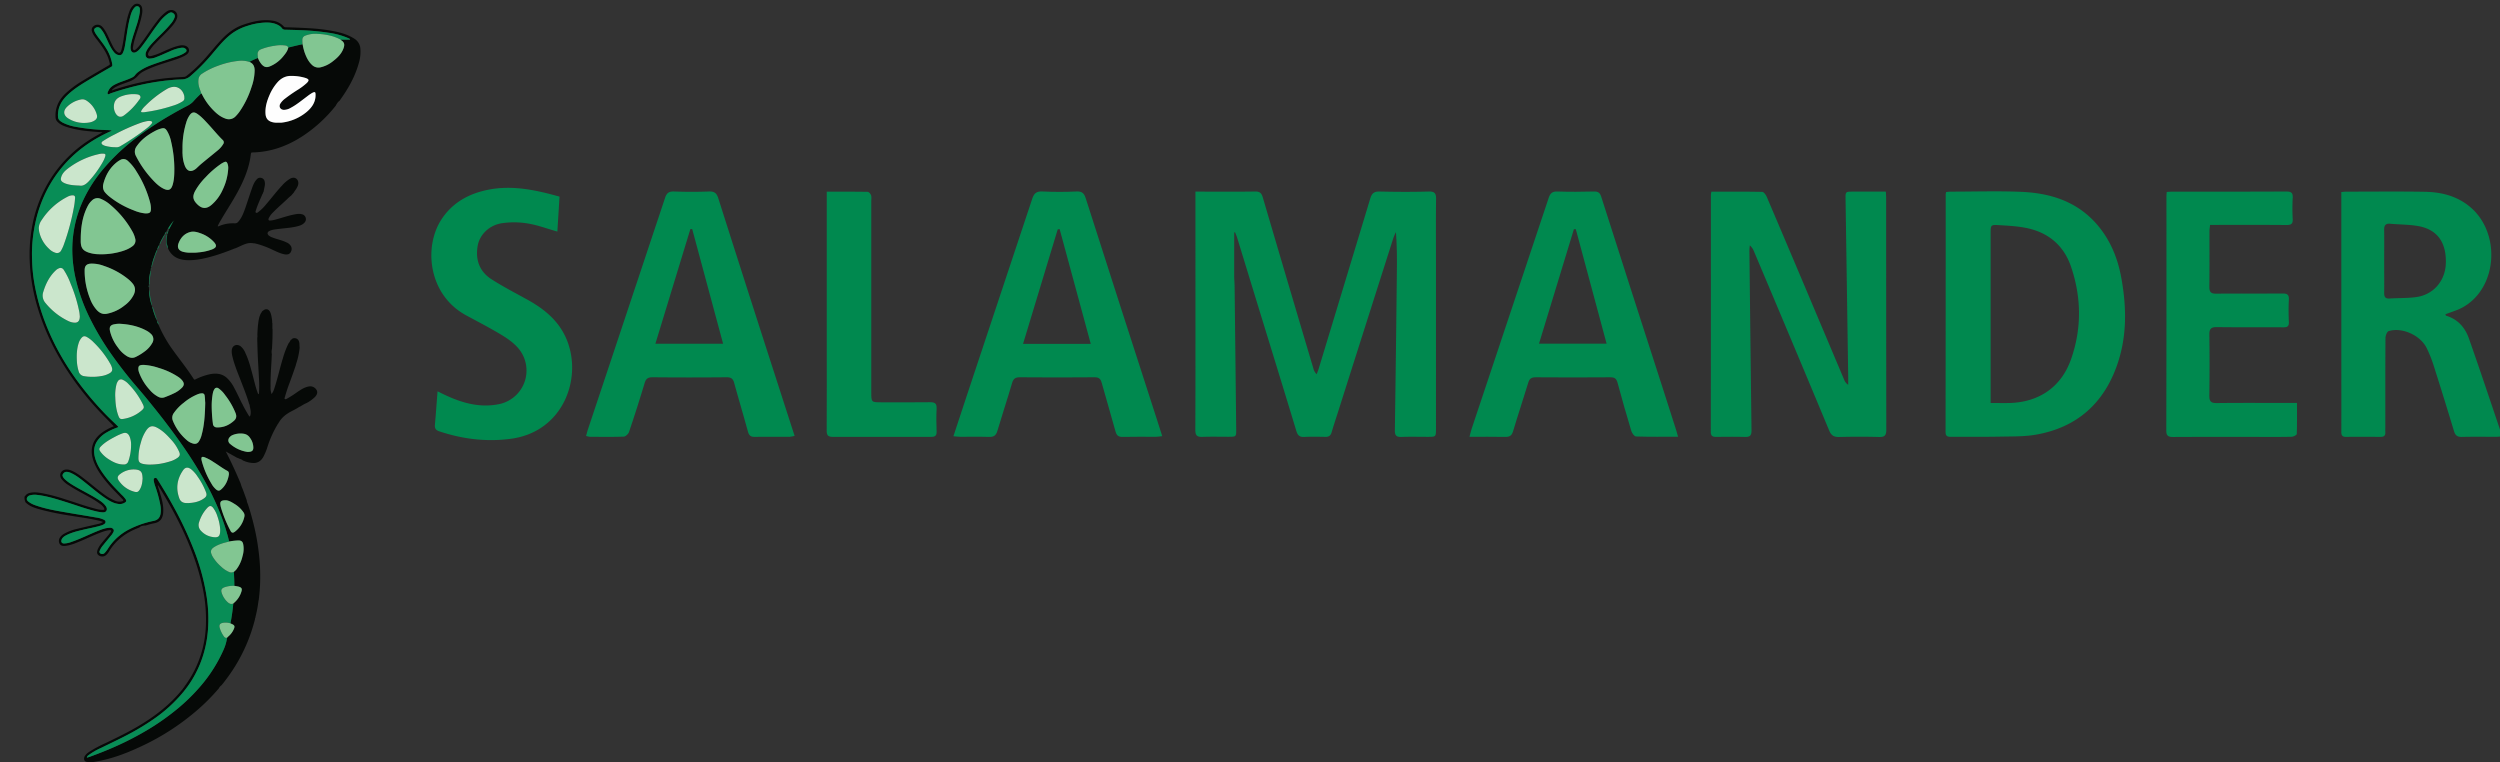 <svg xmlns="http://www.w3.org/2000/svg" viewBox="0 0 2129.73 649.28"><rect x="0" y="0" width="2129.73" height="649.28" fill="#333333" stroke="none"/><defs><style>.cls-1{fill:#00894f;}.cls-2{fill:#060907;}.cls-3{fill:#088d56;}.cls-4{fill:#82c692;}.cls-5{fill:#fefefe;}.cls-6{fill:#cbe6cc;}</style></defs><title>sМонтажная область 8</title><g id="Слой_6" data-name="Слой 6"><path class="cls-1" d="M1051.39,198c0,12.24,0,24.49,0,36.74,0,3.16.33,6.32.36,9.48q.7,60.74,1.36,121.45c.07,6.32,0,6.38-6.34,6.41-7.5,0-15-.2-22.49.08-4.48.17-6-1.17-6-5.9.19-39.49.11-79,.11-118.47V163.25h7.33c14.5,0,29,.16,43.49-.1,3.94-.08,5.47,1.34,6.52,4.91q21.42,72.85,43.07,145.65a10.54,10.54,0,0,0,2.86,5.1c.58-1.59,1.24-3.14,1.73-4.75q22-72.42,43.91-144.89c1.42-4.73,3.48-6.15,8.28-6,13.83.33,27.67.38,41.49,0,5.32-.15,6.38,1.75,6.31,6.57-.23,18-.09,36-.09,54V365.14c0,6.95,0,7-6.93,7-7.5,0-15-.21-22.49.08-4.4.17-5.67-1.35-5.6-5.74q1-68.46,1.73-136.93c.12-10.47,0-20.94-.81-31.81a47.84,47.84,0,0,0-2.14,4.82q-23.67,74.28-47.25,148.57c-1.81,5.7-3.72,11.36-5.38,17.1-.83,2.87-2.42,4-5.38,3.94-6-.13-12-.26-18,.05-3.89.2-5.56-1.34-6.65-4.94-9.24-30.51-18.64-61-28-91.44q-11.18-36.43-22.32-72.86c-.52-1.71-1.25-3.36-1.89-5Z"/><path class="cls-1" d="M1457.93,163.28c14.67,0,29-.12,43.28.19,1.35,0,3.15,2.54,3.89,4.27q22.49,52.76,44.75,105.6,10.58,25,21.14,50.08a9.18,9.18,0,0,0,3.5,4.41c0-1.9,0-3.79,0-5.69q-1.12-76.21-2.27-152.42c-.09-6.46-.11-6.47,6.5-6.47h27.83c.1,2.28.25,4.05.25,5.83q0,98.47.12,197c0,4.85-1.38,6.31-6.18,6.18-11.32-.31-22.67-.29-34,0-4.48.11-6.71-1.28-8.5-5.57q-31.74-76.17-63.9-152.19a13.75,13.75,0,0,0-3.67-5.49,40.71,40.71,0,0,0-.36,4.11q.83,76.72,1.79,153.44c.06,4.48-1.42,5.81-5.71,5.67-8.16-.25-16.33-.13-24.5-.05-3,0-4.49-.8-4.48-4.25q.12-101,.09-202A20.33,20.33,0,0,1,1457.93,163.28Z"/><path class="cls-1" d="M1657.93,163.56c1.56-.12,2.86-.3,4.16-.3,20,0,40-.68,60,.18,24.64,1.06,47.23,8.15,64.13,27.58,11.55,13.27,18,29.11,21,46.23,4.43,24.51,4.77,49-3.4,72.91-11.42,33.38-34.44,54-69.39,60.12-9.75,1.71-19.89,1.48-29.87,1.67-14.16.28-28.33.11-42.49.18-2.86,0-4.66-.44-4.66-4.06q.13-101.25.11-202.49A13.08,13.08,0,0,1,1657.93,163.56Zm37.89,179.73c5.93,0,11.36.17,16.78,0,24.74-.88,43.39-13.78,51.63-37.05,9.28-26.25,9-52.93,0-79.21-5.85-17.1-18.19-28.16-35.79-32.32-8.31-2-17.05-2.39-25.63-2.92-6.92-.42-7,0-7,6.7V343.29Z"/><path class="cls-1" d="M1994.5,163.62c1.83-.17,3-.35,4.09-.35,22.33,0,44.66-.27,67,.11,13.48.22,26.31,3.2,37.35,11.83,27.89,21.78,25.26,69.89-5,86.63-4.55,2.52-9.71,3.93-14.75,5.91.23.45.35,1.1.65,1.19,10,3,16.15,10.12,19.41,19.4,9.49,26.92,18.48,54,27.64,81.07a13.32,13.32,0,0,1,.25,2.34c-1.58.13-3,.35-4.48.36-9.83,0-19.66-.16-29.49.09-3.89.1-5.57-1.43-6.65-5q-8.36-27.65-17.11-55.17a107.59,107.59,0,0,0-6.24-15.72c-5.45-10.84-21.13-17.78-32.3-14.23-1.42.45-2.69,3.83-2.7,5.86-.19,25.32-.12,50.65-.13,76,0,1.33-.09,2.67,0,4,.23,3-1,4.25-4,4.23-9.82-.07-19.66-.13-29.48,0-4,.06-4.06-2.21-4-5.16.06-21,0-42,0-63V163.62Zm36.57,58.62c0,9.16.08,18.33,0,27.49,0,3.42,1.16,4.81,4.67,4.58,7.46-.49,15-.23,22.38-1.19,14.81-1.94,25-13.75,25.46-28.74.58-17.61-7.1-28.7-23-31.68-7.94-1.49-16.18-1.35-24.28-2.08-3.92-.35-5.33,1.21-5.25,5.12C2031.19,204.57,2031.06,213.4,2031.07,222.24Z"/><path class="cls-1" d="M990.1,371.55c-2.16.23-3.73.54-5.3.55-9.49,0-19-.12-28.48.09-3.72.08-5.15-1.37-6.1-4.89-3.73-13.77-7.9-27.42-11.69-41.18-.94-3.41-2.38-4.77-6.13-4.73q-31.73.28-63.46,0c-3.76,0-5.6,1-6.71,4.76-4,13.7-8.54,27.25-12.58,40.94-1.15,3.9-3.08,5.24-7.09,5.1-8.15-.27-16.32-.05-24.48-.1-1.75,0-3.49-.26-5.88-.46,4-12.17,7.75-23.64,11.56-35.08Q851.6,253,879.35,169.32c1.59-4.81,3.69-6.44,8.74-6.2,9.64.45,19.33.46,29,0,4.85-.23,6.51,1.64,7.89,5.95q29.81,93.21,59.95,186.3C986.57,360.53,988.22,365.71,990.1,371.55Zm-60.89-78.64-26.53-97.77-1.61.23-29.54,97.54Z"/><path class="cls-1" d="M1429.52,372.05c-12.53,0-24.17.16-35.8-.22-1.41,0-3.42-2.79-4-4.64-4.11-13.67-8.06-27.39-11.75-41.17-1-3.6-2.63-4.64-6.24-4.62q-31.74.24-63.48,0c-3.61,0-5.29,1.08-6.34,4.57-4.18,13.82-8.8,27.52-12.92,41.36-1.12,3.77-2.93,4.94-6.69,4.86-10-.21-19.9-.07-30.47-.07.75-2.79,1.2-4.85,1.86-6.84q32.82-98.28,65.57-196.56c1.37-4.14,3.13-5.74,7.61-5.58,10.32.36,20.66.27,31,0,3.65-.09,5.14,1.11,6.25,4.6q26.22,82.1,52.72,164.09,5.58,17.31,11.09,34.63C1428.44,368,1428.84,369.63,1429.52,372.05Zm-87.1-176.77-1.62-.06-29.74,97.56h57.59Z"/><path class="cls-1" d="M499.3,371.36c.58-2.1.94-3.69,1.45-5.23q32.93-98.78,65.81-197.56c1.39-4.23,3.38-5.6,7.8-5.43,9.81.36,19.67.38,29.48,0,4.63-.18,6.64,1.27,8.06,5.73Q638.24,251.69,665,334.41c3.9,12.15,7.84,24.29,11.92,36.92a25.43,25.43,0,0,1-4.06.75c-10,.06-20-.07-30,.09-3.52.06-4.87-1.44-5.76-4.7-3.75-13.77-7.88-27.45-11.64-41.22-1-3.64-2.68-4.91-6.56-4.87q-31.5.31-63,0c-3.8,0-5.58,1.11-6.7,4.82q-6.31,21-13.32,41.75c-.57,1.7-2.92,3.9-4.51,4-9.66.36-19.33.18-29,.14A18.41,18.41,0,0,1,499.3,371.36Zm90.38-176.23-1.55,0c-9.88,32.38-19.76,64.76-29.8,97.68H616Z"/><path class="cls-1" d="M1845.83,163.51c1.91-.1,3.53-.25,5.15-.25,32.16,0,64.32.07,96.47-.11,4.33,0,6,1,5.69,5.53a163.58,163.58,0,0,0,0,18c.19,4-1.33,5-5.19,5-19.82-.18-39.65-.09-59.48-.09h-5.75c-.2,2.14-.49,3.76-.5,5.38,0,15.83.1,31.66-.09,47.49,0,4.36,1.45,5.77,5.81,5.72,18.82-.19,37.65,0,56.48-.15,4,0,5.68.93,5.44,5.26-.35,6.31-.27,12.66,0,19,.14,3.58-1.18,4.56-4.61,4.54-18.82-.13-37.65.09-56.48-.17-5-.07-6.73,1.27-6.65,6.42.27,17.32.23,34.66,0,52-.06,4.7,1.29,6.35,6.21,6.29,20.65-.25,41.32-.1,62-.1h6.46c0,9.2.13,17.82-.2,26.41,0,.89-2.85,2.36-4.41,2.39-9.49.23-19,.12-28.49.12-24.16,0-48.32-.07-72.48.07-4.15,0-5.77-1-5.76-5.55q.22-99.22.12-198.44C1845.53,166.74,1845.71,165.29,1845.83,163.51Z"/><path class="cls-1" d="M476.66,167.51c-.65,10.56-1.26,20.29-1.85,29.77-8.69-2.46-16.81-5.53-25.21-6.91a71.77,71.77,0,0,0-21.75-.26c-11.15,1.62-19.31,9.86-20.94,19.43-2.05,12,1.71,22,12,28.49,9.66,6.17,19.88,11.46,29.93,17,14.77,8.12,27.36,18.24,34,34.45,13.49,33-3.14,78.2-47.31,84.27-21,2.88-41.38.34-61.38-6.33-2.87-1-3.91-2.47-3.65-5.44.82-9.27,1.47-18.54,2.24-28.6,2.08,1,3.78,1.85,5.49,2.67,14.81,7.08,30.23,11.62,46.73,8.27a29.23,29.23,0,0,0,15.62-48.71c-4-4.33-9.1-7.8-14.19-10.83-9.57-5.7-19.47-10.84-29.28-16.14-32.35-17.51-36.46-58.54-20.8-82.09,9.42-14.17,23.28-21.64,39.46-24.88C436.5,157.5,456.58,161.9,476.66,167.51Z"/><path class="cls-1" d="M704.37,163.27c12.17,0,23.47-.08,34.77.13,1,0,2.5,1.7,2.92,2.91.52,1.49.18,3.28.18,4.95V334.18c0,8.54,0,8.54,8.78,8.54,13.82,0,27.65.12,41.47-.07,4.09,0,5.61,1.19,5.4,5.41-.32,6.48-.26,13,0,19.49.14,3.57-1.27,4.62-4.64,4.61q-42-.12-84,0c-4.08,0-5-1.6-5-5.35.13-24,.06-48,.06-72V163.27Z"/><path class="cls-2" d="M307,41.48a10.7,10.7,0,0,0-4.85-8.33c-5.21-3.42-11-5.19-17-6.43A156.29,156.29,0,0,0,262.33,24c-6.34-.37-12.68-.65-19-.76a1.92,1.92,0,0,1-1.57-.66,15.92,15.92,0,0,0-10.14-5.05c-8.44-1.13-16.45.81-24.35,3.5-7.71,2.61-13.81,7.51-19.25,13.37-6.06,6.54-11.46,13.66-17.7,20a113.42,113.42,0,0,1-11.56,10.35,3.74,3.74,0,0,1-2.16.77c-4.68.31-9.36.56-14,1a197.12,197.12,0,0,0-20.93,3.28,224.78,224.78,0,0,0-26.13,7.15c-.07,0-.17,0-.41-.06a12.65,12.65,0,0,1,3.87-3c3.35-1.77,7-2.82,10.49-4.17a19.14,19.14,0,0,0,8.18-5.3c2.61-3.06,6.38-4.57,10-6.14,6.64-2.88,13.62-4.8,20.47-7.09a56.67,56.67,0,0,0,9-3.58,14.75,14.75,0,0,0,2.18-1.41c2.68-2.16,2.14-5.71-1.06-7.07-2.49-1-5-.47-7.39.19-4.66,1.27-9,3.41-13.4,5.3a45.13,45.13,0,0,1-8.29,3c-.93.2-2,.55-2.7-.31s-.29-2,.2-2.94a34.53,34.53,0,0,1,6-7.67c4.64-5,9.74-9.45,14.09-14.68a21.85,21.85,0,0,0,3.84-6c1.41-3.59-.44-7-4.13-7.49a7,7,0,0,0-4.85,1.52,38.36,38.36,0,0,0-8.07,8.27c-4.85,6.2-9,12.9-13.77,19.15A24.55,24.55,0,0,1,116,41.8c-.62.5-1.29,1.33-2.15.76s-.64-1.46-.55-2.29A43.77,43.77,0,0,1,115,32.69c1.75-5.92,4-11.7,5.37-17.73.61-2.61,1.23-5.24.71-8a4.32,4.32,0,0,0-7.14-2.73,12.36,12.36,0,0,0-3.85,5.92c-1.91,5.14-2.77,10.53-3.68,15.91s-1.44,10.82-2.87,16.1c-.05.21-.15.41-.2.62-.73,2.85-2.14,2.62-4,1-2.1-1.9-3.24-4.48-4.48-7-1.94-3.87-3.47-8-5.9-11.57-1.22-1.81-2.51-3.59-4.84-4.07a5.29,5.29,0,0,0-5,1.76c-1.33,1.37-1.18,3-.54,4.63,1.1,2.73,3,4.94,4.79,7.26,3.43,4.55,6.82,9.11,8.8,14.53a43.88,43.88,0,0,1,1.27,4.48,1.42,1.42,0,0,1-.84,1.92C85.42,59.89,78.29,64,71.23,68.3a86.13,86.13,0,0,0-15.5,11.41c-5.88,5.68-9,12.45-8.38,20.74a5.43,5.43,0,0,0,1.82,3.48c2.37,2.4,5.43,3.53,8.54,4.52a86.46,86.46,0,0,0,16.18,3.12c4.38.52,8.78.81,13.48,1.13-2.27,1.27-4.31,2.37-6.31,3.53a108.61,108.61,0,0,0-40.66,40.6,114.14,114.14,0,0,0-13.18,37,131.72,131.72,0,0,0-2,26.07A160,160,0,0,0,32.32,263c7.26,23.82,18.91,45.38,33.76,65.27a256.09,256.09,0,0,0,23.39,27.15c2.5,2.53,5,5.11,7.46,7.71a49.65,49.65,0,0,0-7.62,3.8c-4.83,3-8.81,6.79-10.45,12.48-1.47,5.07-.57,10,1.34,14.72,2.86,7.12,7.51,13.06,12.46,18.79,3.78,4.38,8,8.35,11.91,12.61.82.89.48,1.18-.41,1.48a9,9,0,0,1-6.33-.54,43.49,43.49,0,0,1-9.41-5.5c-5.72-4.12-11-8.79-16.59-13.07-3.58-2.75-7.16-5.52-11.42-7.19a9.13,9.13,0,0,0-4.59-.67c-4,.56-5.84,4.56-3.51,7.89a22.58,22.58,0,0,0,6.34,5.54c5.71,3.82,11.88,6.84,17.84,10.23a71.28,71.28,0,0,1,9.3,6,9.44,9.44,0,0,1,2.86,3.17c.5,1.06.29,1.43-.86,1.49a22,22,0,0,1-6.54-1c-8.63-2.21-17-5.3-25.5-7.95a153,153,0,0,0-20.06-5.29c-3.46-.59-7-1.1-10.47-.16a5.93,5.93,0,0,0-3.77,2.58l-.08-.1h0c-.69.68-.52,2.22-.37,3.08s.45,1.55.67,2.34c3.75,3.79,8.6,5.05,13.35,6.38a241.72,241.72,0,0,0,25.17,5.09c8.32,1.4,16.72,2.4,24.94,4.45.83.2,1.63.53,2.63.86a10,10,0,0,1-4.25,1.71c-6,1.43-12,2.75-17.93,4.21a39.58,39.58,0,0,0-11,4.17,9.39,9.39,0,0,0-3.64,3.46,4.9,4.9,0,0,0-.07,5.2c1.06,1.69,2.87,1.84,4.65,1.66,4.68-.47,8.94-2.36,13.22-4.14,6.47-2.69,12.75-5.84,19.41-8.11a25.84,25.84,0,0,1,4.92-1.14c.57-.08,1.27-.07,1.58.36s-.2,1-.48,1.38c-2.22,3.24-5,6-7.4,9.1a20.51,20.51,0,0,0-3.68,5.94c-.73,2.18-.43,3.61.92,4.6a5.13,5.13,0,0,0,5.85.23,11,11,0,0,0,3-3.43c6.08-10.15,15-16.46,25.8-20.41,1.36-1.48,3.51-1.74,5.43-1.76.47-.12,1.09-.27,1.91-.53a46.47,46.47,0,0,1,5.55-1.4c5.23-1,7.22-4.58,7.52-9.4s-.74-9.24-2-13.72c-.78-2.76-1.67-5.49-2.52-8.23a1.51,1.51,0,0,1-.05-1.15c1.76,2.49,3.11,5,4.55,7.37,5.84,9.79,11.27,19.8,16.16,30.09,3.2,6.76,6.14,13.63,8.76,20.64a197.75,197.75,0,0,1,8.6,29.19,128,128,0,0,1,2.76,33.69,91.6,91.6,0,0,1-13.11,43.07c-1.32,2.16-2.71,4.25-4.17,6.31a2.9,2.9,0,0,1-.52.57,1.11,1.11,0,0,1-.12.27,7.26,7.26,0,0,1-1,1.48l-.21.18a9.59,9.59,0,0,1-1.44,1.9c-9.74,12-21.78,21.39-34.93,29.39-9.72,5.91-19.94,10.85-30.18,15.77a101.72,101.72,0,0,0-13.86,7.48,12.18,12.18,0,0,0-3.46,3.29,4.42,4.42,0,0,0-.66,2.85A2.5,2.5,0,0,0,73.81,649a19.82,19.82,0,0,0,7.52-.16c14.66-2.43,28.31-7.87,41.6-14.28A204.09,204.09,0,0,0,165.61,607,170.23,170.23,0,0,0,186.1,586.8l.24-.26a7.76,7.76,0,0,1,2.44-2.83l0,0c2.12-2.64,4.19-5.32,6.15-8.09a141.43,141.43,0,0,0,21.92-46.68,2.68,2.68,0,0,1,.17-.48,1.4,1.4,0,0,1,.1-.39,6.41,6.41,0,0,1,.13-1,2.45,2.45,0,0,1,.38-.89,2.15,2.15,0,0,1,.09-.92,113.18,113.18,0,0,0,2.49-13.42,1.05,1.05,0,0,1,.21-.58c.05-.6.12-1.19.19-1.78,0-.1,0-.2.07-.3s0-.54.07-.93a149.46,149.46,0,0,0,.93-16.65,166.63,166.63,0,0,0-.84-17.44c-.7-6.53-1.62-13-2.94-19.44q-.9-4.41-2-8.77a4,4,0,0,1-.1-.56l-.09-.27a1.48,1.48,0,0,1-.12-.29,1.91,1.91,0,0,1-.06-.48,2.43,2.43,0,0,1-.26-1.1.56.56,0,0,1,0-.12,2.45,2.45,0,0,1-.29-.72c-1.11-4.3-2.34-8.57-3.77-12.78a.31.31,0,0,0,0-.1,13.4,13.4,0,0,1-.56-1.3c-.16-.47-.29-1-.42-1.44a1.43,1.43,0,0,1,0-.46,1.3,1.3,0,0,1-.08-.34,3.53,3.53,0,0,1-.19-.47c-1-2.88-2.07-5.71-3.11-8.57a1.46,1.46,0,0,0-.07-.19,34.79,34.79,0,0,1-1.79-4.87s0,0,0-.06c-3.85-9.17-8-18.18-12.64-27.22l8.66,4.82a5.69,5.69,0,0,0,1.15.59,5.32,5.32,0,0,1,1.71.77,5.77,5.77,0,0,1,3.14,1.57,2.8,2.8,0,0,1,.73.22,21.82,21.82,0,0,0,8.21,1.87c3.92,0,6.53-2,8.38-5.22a49.21,49.21,0,0,0,3.52-8.54,90.88,90.88,0,0,1,7.87-17.86,3.1,3.1,0,0,1,.31-.44,4.7,4.7,0,0,1,.56-1c.28-.35.49-.73.75-1.07,0-.28.25-.45.38-.66,2.49-4.17,6.18-7,10.4-9.2,2-1.07,4.12-2.06,6-3.32a13.94,13.94,0,0,1,1.93-1c.42-.29.86-.55,1.32-.81a30,30,0,0,1,4-2.06c.4-.27.82-.47,1.2-.71a30.27,30.27,0,0,0,5.69-4.32c1.94-2,2.47-4,1.51-5.86a6.19,6.19,0,0,0-6.45-3.19c-4,.63-7.14,2.85-10.36,5a78.18,78.18,0,0,1-8.11,5.21c-.67.34-1.5,1-2.15.53s0-1.4.12-2.08a124.64,124.64,0,0,1,4-12c1.49-4.12,3-8.25,4.39-12.4a3.33,3.33,0,0,1,.26-.59l0-.16a18.64,18.64,0,0,0,.66-2,.29.29,0,0,1,0-.09,2.48,2.48,0,0,1,.14-.64,60.43,60.43,0,0,0,3-13.76,32.27,32.27,0,0,1-.17-3.54,5.15,5.15,0,0,1-.11-.59c-.34-2.72-2.18-4.09-4.35-4a3.43,3.43,0,0,0-2,.74,1.24,1.24,0,0,1-.79.66h0l-.06,0h0l-.1.13c-.07.08-.28.44-.39.62a12.33,12.33,0,0,1-.8,1.42,1.52,1.52,0,0,1-.3.32,8.68,8.68,0,0,0-.58.92A74.19,74.19,0,0,0,241,305.15a18.76,18.76,0,0,1-.69,2.16,12.11,12.11,0,0,1-.3,1.19c-2.14,7.38-3.82,14.88-6.25,22.18a14.7,14.7,0,0,1-2.4,5,16.86,16.86,0,0,1-.86-6.54c-.12-7.69.43-15.37.87-23,.08-1.37.08-2.76.22-4.2a11.07,11.07,0,0,1,.08-4.69c0-.08,0-.16.07-.23,0-.23,0-.46,0-.7.35-5.22.5-10.45.44-15.91a1.26,1.26,0,0,1-.13-.57v-4.39a1.08,1.08,0,0,1-.16-.83,23.89,23.89,0,0,0-.17-2.54c-.43-2.16-.59-4.39-1.66-6.39s-2.65-2.74-4.69-1.93a14.08,14.08,0,0,1-1.34.86,3.91,3.91,0,0,0-.95.91l-.26.59a.93.93,0,0,1-.33.4c-1.69,2.87-2.17,6.12-2.58,9.36s-.56,6.48-.68,9.77a.92.92,0,0,1,.12.57q-.16,1.26-.21,2.52a1.86,1.86,0,0,1,0,.34c.14,4.87.25,9.73.47,14.6.27,5.9.69,11.8.94,17.71a103.39,103.39,0,0,1,.11,13.29,1.56,1.56,0,0,1-.35,1.15,2.65,2.65,0,0,1-.94-1.6c-1.65-4.5-2.67-9.17-3.9-13.78-1.76-6.58-3.36-13.22-6.29-19.43A14.73,14.73,0,0,0,205,295c-3.19-2.34-7-.87-7.51,3-.37,2.64.37,5.18,1,7.69,1.86,6.9,4.66,13.46,7.22,20.11,2.14,5.55,4.35,11.08,6.08,16.78.11.35.2.7.34,1.22l.06.12c-.08-.19.08.18.08.18l.12.25a4.63,4.63,0,0,1,.3.81,1.46,1.46,0,0,1,0,.51c.51,2.47,1.25,4.91.75,7.48a4.73,4.73,0,0,1-.33,1.11c-.29.6-.56.79-1,.05-1.87-3-3.57-6-5.3-9.34h0a1.5,1.5,0,0,1-.19-.61v0l-.13-.19,0,.05a1.66,1.66,0,0,1-.25-.45c-.25-.2-.33-.57-.48-.85-2.13-4.28-4.11-8.64-6.42-12.83a28.66,28.66,0,0,0-6.53-8.54c-4.06-3.36-8.75-3.71-13.69-2.82a51.34,51.34,0,0,0-12.5,4.4c-.64.29-1.07.53-1.59-.29-5.35-8.36-11.57-16.08-17.37-24.11a112.35,112.35,0,0,1-12.44-21.64c-.06-.16-.1-.33-.15-.5a8.84,8.84,0,0,1-1.3-3.12,2.23,2.23,0,0,1-.45-1.1,76.35,76.35,0,0,1-3.69-10.93v0l-.09-.08,0-.11-.19-.58a.21.21,0,0,1,0-.2l0-.05a43.54,43.54,0,0,1-2.4-13.81l-.11-1.88a3.17,3.17,0,0,1,0-1.53l0-.78a46.78,46.78,0,0,1,1.44-12c.05-.26.1-.52.14-.77a1.75,1.75,0,0,1,.27-1.18l.17-.67a55.64,55.64,0,0,1,2.81-9.82,33.67,33.67,0,0,1,2.13-5.26l0-.05a17.6,17.6,0,0,1,1.75-3.94l.07-.28.18-.25,0,0a47.15,47.15,0,0,1,4.37-8.36l0,0a4.68,4.68,0,0,1,1.63-2.53,5.63,5.63,0,0,1,1-2.12,50,50,0,0,1,5.14-7.24c-1.4,2.42-2.65,4.92-4,7.35,0,.15-.08.3-.13.45a1.52,1.52,0,0,1-.47,1l-.07.28a13.32,13.32,0,0,1-.92,2.89l0,0c-.29,2.43-.78,4.84-.36,7.33.25,1.5.75,2.9,1.12,4.36,3.05,6.83,8.63,9.62,15.8,10,8.61.41,16.8-1.71,24.93-4.14,4.38-1.31,8.64-2.92,12.91-4.53l.09,0a1.27,1.27,0,0,1,.54-.29c1-.25,1.8-.82,2.77-1,3.48-1.28,6.69-3.26,10.29-4.23a12.7,12.7,0,0,1,5.18-.21,2.65,2.65,0,0,1,.39.08,5.93,5.93,0,0,1,2.4.42,3.87,3.87,0,0,1,.59.09,78.85,78.85,0,0,1,13.38,5.07c3.13,1.41,6.18,3,9.58,3.7a7.27,7.27,0,0,0,3.62,0c2.42-.77,3.63-4.36,2.32-6.8a7.88,7.88,0,0,0-3.79-3.26c-3.84-1.91-8.09-2.64-12-4.19a10.24,10.24,0,0,1-3.09-1.65c-1.58-1.34-1.38-3,.51-3.92,2.4-1.14,5-1.35,7.6-1.68,5.17-.67,10.39-.92,15.48-2.12,2.42-.58,4.84-1.23,6.62-3.12a4.28,4.28,0,0,0-2.11-7.34c-2.52-.61-5-.09-7.48.43-5.32,1.12-10.44,3-15.69,4.33a25.94,25.94,0,0,1-3.59.63c-1.5.15-2-.55-1.41-2a17.8,17.8,0,0,1,3.9-5.17c4.05-4.19,8.56-7.89,12.73-12a20.77,20.77,0,0,1,2.39-2c.84-1,1.75-2,2.6-3.05a.17.17,0,0,1-.07-.09s.11-.15.17-.22c1.3-1.93,2.81-3.74,3.34-6.11.59-2.66-.76-5.2-3.14-5.75a5.4,5.4,0,0,0-3.85.83,27.35,27.35,0,0,0-6.64,5.63c-4.87,5.16-9.11,10.85-13.75,16.21a37.39,37.39,0,0,1-6.17,6.15c-.71.51-1.59,1.41-2.38.88s-.18-1.64.06-2.42c1.4-4.46,3.42-8.69,5.23-13a4.51,4.51,0,0,1,.48-.82c0-.12.07-.24.11-.35.25-.72.66-1.44.9-2.18l-.2.18c.34-1.63.65-2.91.87-4.2a9.57,9.57,0,0,0-.07-3.88,3.86,3.86,0,0,0-3-3,3.57,3.57,0,0,0-3.64,1.19c-2.3,2.36-3.35,5.38-4.4,8.36-1.93,5.48-3.64,11.05-5.59,16.54-1.42,4-2.92,8-5.83,11.27a3.54,3.54,0,0,1-3,1.39,29.61,29.61,0,0,0-13.24,2.27,1.44,1.44,0,0,1-1.37.16,53.72,53.72,0,0,1,2.87-5.34c4.53-7.82,9.56-15.34,13.89-23.29,4.64-8.5,8.57-17.28,10.58-26.82.44-2.07.75-4.18,1-6.28.12-.8.41-1.08,1.24-1.1,16-.29,30.37-5.64,43.57-14.41A119.92,119.92,0,0,0,286.05,90a12.86,12.86,0,0,1,1.44-2.39,6.48,6.48,0,0,1,1.78-1.76c1.22-1.76,2.41-3.43,3.54-5.13,5.5-8.27,10.06-17,12.74-26.59A33.33,33.33,0,0,0,307,41.48Zm-99.5,395a4.55,4.55,0,0,1,.74,3.6,21.7,21.7,0,0,1-8.25,13c-1.6,1.16-2.71.85-3.6-.9a104.25,104.25,0,0,1-8.27-20.32c-.11-.42-.18-.85-.25-1.27-.58-3.33.37-4.46,4.72-4.39,2.07.09,4.67,1.47,7.17,3.06A24.74,24.74,0,0,1,207.45,436.47Zm0-67a7.69,7.69,0,0,1,5.6,3.63,14.12,14.12,0,0,1,2.76,8.11c0,2.74-1.16,3.85-5,3.8a29.08,29.08,0,0,1-15.27-7.25,3.77,3.77,0,0,1-.35-4.78,6.92,6.92,0,0,1,3.28-2.48A17.73,17.73,0,0,1,207.44,369.43Zm-26.12-34.54a9.4,9.4,0,0,1,1.33-3.37,2.3,2.3,0,0,1,3.48-.7,22.39,22.39,0,0,1,5.63,5.73,61.79,61.79,0,0,1,9,15.63c.88,2.34.58,4.38-1.24,6.05-4.18,3.83-9,6.08-14.83,5.85a3.21,3.21,0,0,1-3.33-3.13,122.38,122.38,0,0,1-1-14.77A59.22,59.22,0,0,1,181.32,334.89Zm.4,58.68c4.08,2.5,7.86,5.46,12.1,7.7,1.16.63,1.14,1.74,1.17,2.88-.84,5.1-2.81,9.63-6.86,13-1.31,1.11-2.53,1-3.91-.07a18.26,18.26,0,0,1-4.28-5.37,73.65,73.65,0,0,1-8.08-19,9.46,9.46,0,0,1-.24-1.27c-.28-2,.39-2.63,2.41-2A36.68,36.68,0,0,1,181.72,393.57Zm-13.2-57.75a9.46,9.46,0,0,1,3.54-.74,2,2,0,0,1,2.26,1.84c.37,2,.29,4.08.51,6.19-.22,9.27-.63,18.59-3.15,27.67a17.43,17.43,0,0,1-2.4,5.46,3.94,3.94,0,0,1-4.42,1.72,13.26,13.26,0,0,1-5.9-3.17,42,42,0,0,1-11.62-16.14,6.78,6.78,0,0,1,.71-6.78,39.26,39.26,0,0,1,8.47-8.79A44.94,44.94,0,0,1,168.52,335.82ZM135.13,313.4A62.21,62.21,0,0,1,151.74,321a15.38,15.38,0,0,1,3.74,3.41c1.46,2,1.47,3.65-.15,5.54a23,23,0,0,1-7.52,5.29c-2.4,1.2-4.91,2.17-7.42,3.14a6.46,6.46,0,0,1-5.39-.25,24.11,24.11,0,0,1-7.55-6.13,43.58,43.58,0,0,1-9.06-14.93,8.91,8.91,0,0,1-.53-2.8c0-2.3.55-3,2.86-3.35.51-.08,1-.06,1.55-.09A48.12,48.12,0,0,1,135.13,313.4Zm-6.66-29.07a6.07,6.07,0,0,1,1.28,7.81,22.73,22.73,0,0,1-6.87,7.53,43.36,43.36,0,0,1-7.33,4.44c-2.53,1.23-4.87.75-7.18-.55a25.43,25.43,0,0,1-7.72-7.28,37.16,37.16,0,0,1-6.89-14c-.86-3.87.23-5.52,4.15-6.13a20.11,20.11,0,0,1,4-.32c8.14.44,16,2.06,23.19,6.05A15.53,15.53,0,0,1,128.47,284.33ZM72.11,230c.06-3.55,1.67-5.18,5.25-5.4a28.74,28.74,0,0,1,11.21,1.94,65.5,65.5,0,0,1,21.29,11.78,26.37,26.37,0,0,1,3.09,3.16c2.4,2.9,2.6,6,1.1,9.37a25.05,25.05,0,0,1-8,9.42,34.46,34.46,0,0,1-15.19,7.06c-3.53.62-6.17-.78-8.44-3.23a29.89,29.89,0,0,1-5.78-9.82,64.6,64.6,0,0,1-4.5-22.06C72.11,231.47,72.1,230.73,72.11,230ZM68.8,206c0-1.25,0-2.52,0-3.78.19-9.32,1.59-18.39,6-26.78a16.53,16.53,0,0,1,3.55-4.63,6.71,6.71,0,0,1,7.47-1.41,29.74,29.74,0,0,1,8.44,5.34,80.59,80.59,0,0,1,18.85,23.07,23.18,23.18,0,0,1,2,5.19,5.92,5.92,0,0,1-2.28,6.8c-3.35,2.56-7.25,3.88-11.26,4.92a60.46,60.46,0,0,1-18.07,1.87,28.66,28.66,0,0,1-7.8-1.33C70.7,213.56,69,211.27,68.8,206Zm55.08-24.14a34,34,0,0,1-10-2.65,76.31,76.31,0,0,1-21.49-12.35,27.93,27.93,0,0,1-2.68-2.65c-2.11-2.33-2.34-5.13-1.56-8,2.09-7.66,6-14.16,12.58-18.88a13.56,13.56,0,0,1,1.7-1,5.3,5.3,0,0,1,6.39.67,37.79,37.79,0,0,1,7.47,9.15,92.29,92.29,0,0,1,11.58,26.34,20.9,20.9,0,0,1,.71,5.4C128.55,181,127.62,181.87,123.88,181.82Zm24.42,5.71s-.07-.06-.07-.09.06-.06.08-.08.07.06.07.09S148.33,187.51,148.3,187.53Zm-1.16-30.28c-1.34,4.58-3.59,5.58-7.9,3.44-3.8-1.9-6.76-4.86-9.59-7.94a87.34,87.34,0,0,1-13.82-19.82,7.67,7.67,0,0,1,.66-8.43c3.92-5.64,9.29-9.55,15.25-12.75a25.53,25.53,0,0,1,5.66-2.29c2.32-.6,3.38-.22,4.75,1.84a29.15,29.15,0,0,1,3.66,9.55,101.24,101.24,0,0,1,2.71,23C148.49,148.6,148.38,153,147.14,157.25Zm33.57,55.17A43,43,0,0,1,169.06,215a34.1,34.1,0,0,1-5.72.26,25.09,25.09,0,0,1-6.86-.59c-4.35-1-5.89-3.68-4.23-7.82,1.8-4.47,4.9-7.82,9.66-9.15,2.9-.81,5.78-.08,8.54.92A28.3,28.3,0,0,1,182.1,206C185,209.08,184.6,210.85,180.71,212.42Zm-25.22-85.5a72.62,72.62,0,0,1,3.13-22.45,21.24,21.24,0,0,1,3.1-6.56c1.77-2.36,3.61-2.73,6.05-1.13,3.86,2.53,6.86,6,9.95,9.32,4.07,4.4,7.81,9.1,12.13,13.27a2.59,2.59,0,0,1,.26,3.45,20.86,20.86,0,0,1-5,5.59c-4.38,3.63-8.83,7.18-13.21,10.82-1.67,1.38-3.22,2.92-4.82,4.38a4.12,4.12,0,0,1-.4.33c-3.92,2.91-7.06,2.13-9.06-2.32a29.34,29.34,0,0,1-2.07-10C155.39,130.06,155.49,128.48,155.49,126.92Zm34.12,34.91a36.27,36.27,0,0,1-9.48,12.75c-4.75,4-8.8,3.09-12.81-1.32-3.17-3.48-3.32-6.41-1-10.72A54.88,54.88,0,0,1,175.14,151a79,79,0,0,1,13.27-11.49,16.84,16.84,0,0,1,2.75-1.46c1.25-.54,1.9-.26,2.51,1a10.08,10.08,0,0,1,.75,4.58A48,48,0,0,1,189.61,161.83Zm71.65-66.48a40.59,40.59,0,0,1-21.35,9.11,22.88,22.88,0,0,1-2.87,0,15,15,0,0,1-5.29-.5c-3.49-1-5.24-3.22-5.52-6.84-.44-5.85,1.24-11.23,3.53-16.48a40.53,40.53,0,0,1,6.38-10.23c3.27-3.81,7.23-5.94,12.38-5.75a40,40,0,0,1,11.92,1.78c2.93,1,3.14,2.08.91,4.28a51.59,51.59,0,0,1-8.06,6,128.88,128.88,0,0,0-10.57,7.38,16.11,16.11,0,0,0-3.82,4.08c-1.58,2.61-.1,5.3,3,5.39a11.91,11.91,0,0,0,5.9-1.79c4.25-2.24,8-5.25,11.79-8.11,1.81-1.35,3.56-2.79,5.5-4a11.24,11.24,0,0,1,1.59-.88c1.62-.7,2.09-.37,2.17,1.41C269.11,86.66,265.92,91.42,261.26,95.35ZM290.77,34.4c2.84,1.84,2.89,3.94,1.87,6.77-1.73,4.78-5.23,8.14-9.14,11.11a26.13,26.13,0,0,1-10.31,5.06,7.84,7.84,0,0,1-7.43-2.05c-3-2.81-4.72-6.39-6.11-10.17a45.26,45.26,0,0,1-1.86-7.42c-3.57.66-7.09,1.56-10.61,2.43a13.13,13.13,0,0,1-1.53.23c-.56,2.84-2.26,5.06-4,7.2a29,29,0,0,1-11.77,9c-2.85,1.12-4.66.67-6.8-1.52a17.68,17.68,0,0,1-3.31-5.67,63.41,63.41,0,0,0-6.43,2.84c-.27.13-.58.23-.63.59,3.14,1.34,4.22,3.86,4.25,7.1a44.12,44.12,0,0,1-2.66,14.25,78.5,78.5,0,0,1-10.17,20.88,31.93,31.93,0,0,1-3.26,3.9,7.84,7.84,0,0,1-8.92,2c-4-1.41-7.19-4-10.12-7a52,52,0,0,1-9.61-13.39,2.35,2.35,0,0,0-.74-1.05A84.64,84.64,0,0,0,165.05,86c-2.49,3-6,4.38-9.23,6.13-8.15,4.4-16.15,9-23.9,14.11-7,4.57-13.76,9.43-20.26,14.67A169.29,169.29,0,0,0,88.4,143.48a120.26,120.26,0,0,0-17,26,100.12,100.12,0,0,0-9.81,44,113.35,113.35,0,0,0,2.8,23.63,151.81,151.81,0,0,0,12.37,34.36,232.17,232.17,0,0,0,19,31.55q7.88,11.11,16.58,21.57c4.16,5,8.5,9.88,12.61,14.93,4.88,6,9.75,12,14.46,18.13,6.15,8,12.12,16.1,17.82,24.42a338.28,338.28,0,0,1,20.16,33.16,219,219,0,0,1,11.77,26.26A171.19,171.19,0,0,1,194.89,460a2.26,2.26,0,0,0,.52,1.3,43.94,43.94,0,0,1,8-.88c2.15.09,3.24.93,3.74,3.06a21.14,21.14,0,0,1-.51,10.18A29.76,29.76,0,0,1,201.44,485a12.44,12.44,0,0,1-2.16,2.07c.1,4,.42,8,.35,12a38.44,38.44,0,0,1,3.94.74c2.22.77,2.8,1.65,2.17,3.89a20.06,20.06,0,0,1-6.27,9.78l-.75.7A165,165,0,0,1,196.34,531c.58.28,1.17.55,1.75.84,1.57.82,1.95,1.6,1.41,3.27a16.68,16.68,0,0,1-4.94,7c-.38.35-.74.72-1.11,1.08a37.67,37.67,0,0,1-2.8,9.86,124.84,124.84,0,0,1-19.42,31,160.63,160.63,0,0,1-19.83,19.55,207.06,207.06,0,0,1-26.07,18.36,254.09,254.09,0,0,1-25.9,13.45c-7.36,3.34-14.87,6.3-22.45,9.08-.92.34-1.88.61-3,.95a3.09,3.09,0,0,1,1.46-2.15A54,54,0,0,1,86,637.2c8.61-4.24,17.32-8.29,25.77-12.87a205.61,205.61,0,0,0,17.91-10.91,124,124,0,0,0,26.58-24,91.92,91.92,0,0,0,17.05-32,99.32,99.32,0,0,0,3.89-21.21,125.44,125.44,0,0,0-1-26.9,187,187,0,0,0-11-40.78,309.48,309.48,0,0,0-18.47-38.95c-4-7.29-8.35-14.45-12.8-21.51a1.68,1.68,0,0,0-2-.85c-.91.23-1,1-1,1.77a23.4,23.4,0,0,0,1.41,5.53,106.74,106.74,0,0,1,4.22,15.58,22.16,22.16,0,0,1,.17,7.79c-.65,3.37-2.47,5.13-5.82,5.84a80.86,80.86,0,0,0-21.45,7.53,46,46,0,0,0-17.37,15.93A25.1,25.1,0,0,1,89.21,471a2.86,2.86,0,0,1-3.78.42,1.7,1.7,0,0,1-.53-2.11,16.36,16.36,0,0,1,3-4.88c2.39-3,4.85-5.91,7.27-8.87a17.19,17.19,0,0,0,1-1.5c.64-1,1.14-2.09.44-3.18a3.36,3.36,0,0,0-3.22-1.29c-3.73.14-7.12,1.53-10.51,2.89-7.41,3-14.54,6.65-22.13,9.21A18.92,18.92,0,0,1,54.65,463c-1.93,0-2.84-1.32-2.22-3.15s2.32-3,4-3.87c4.59-2.39,9.6-3.54,14.58-4.74s9.89-2,14.72-3.45a10,10,0,0,0,3.09-1.34c1.54-1.13,1.48-2.73-.19-3.64a21.23,21.23,0,0,0-6.6-1.93c-7.86-1.4-15.76-2.63-23.63-4-9.8-1.68-19.63-3.23-29-6.7a19.16,19.16,0,0,1-5-2.71c-1-.75-1.85-1.7-1.5-3.08A3.56,3.56,0,0,1,25.53,422a14.93,14.93,0,0,1,6.34-.36c8.59,1,16.76,3.69,25,6.26,8.5,2.66,16.84,5.83,25.53,7.82a30.65,30.65,0,0,0,4.24.67c1.53.14,3.24.19,4.06-1.39s0-3.2-1.11-4.53c-2-2.53-4.74-4.18-7.44-5.85C76.53,421.16,70.64,418.25,65,415c-3.52-2.05-7.08-4.08-10-7a7.51,7.51,0,0,1-1-1.21c-.66-1-1.1-1.95-.27-3.11A3.54,3.54,0,0,1,57.27,402a11.12,11.12,0,0,1,3.59,1.12c4.42,2.06,8.14,5.15,11.92,8.14,5.72,4.52,11.23,9.31,17.32,13.35,3.12,2.08,6.35,4,10.12,4.59a8,8,0,0,0,6.35-1.19,1.66,1.66,0,0,0,.54-2.56,21.65,21.65,0,0,0-3.32-3.83c-5-5.11-10-10.16-14.28-15.88-3.64-4.84-7-9.89-8.56-15.82-1.31-4.84-1.09-9.56,1.67-13.93a23.59,23.59,0,0,1,8.15-7.55,50.87,50.87,0,0,1,8.85-4.13c1.32-.48,1.36-.58.33-1.59-3.32-3.26-6.75-6.41-10-9.76a275.4,275.4,0,0,1-22.8-26.75,224.12,224.12,0,0,1-17-26.37,202,202,0,0,1-13.92-31.4,178.56,178.56,0,0,1-7.05-27.75,131.49,131.49,0,0,1-1.75-16.57c-.15-3.53-.24-7-.17-10.57A124.88,124.88,0,0,1,30,190.47,112.73,112.73,0,0,1,39.47,163,105.26,105.26,0,0,1,55,140c10.85-12.23,24-21.3,38.8-28,.41-.19.93-.26,1.23-.9C94,111,93,110.87,92,110.83a174.24,174.24,0,0,1-27.06-2.7,39.71,39.71,0,0,1-11.61-3.73,14.76,14.76,0,0,1-2.35-1.64,4.37,4.37,0,0,1-1.57-3.42C49,91.6,52.44,85.6,57.91,80.54c5.78-5.35,12.48-9.39,19.22-13.37C83,63.69,88.89,60.28,94.81,56.88c1-.57.94-1.32.8-2.21A36.26,36.26,0,0,0,90,40.49c-2.52-4-5.62-7.51-8.23-11.41a13.87,13.87,0,0,1-.81-1.33c-1.06-2.12-1-3,.29-3.91,1.63-1.11,3.28-.81,4.7.81a28.22,28.22,0,0,1,3.82,6.19c2.1,4.19,3.72,8.63,6.48,12.47,1.23,1.71,2.6,3.28,4.89,3.6a2.9,2.9,0,0,0,3.41-1.68c1.51-2.91,1.87-6.13,2.4-9.29,1.16-6.89,1.95-13.84,3.71-20.61.83-3.19,1.66-6.42,4-8.93a2.72,2.72,0,0,1,2.9-1A2.5,2.5,0,0,1,119.15,8a14.71,14.71,0,0,1-.1,2.73,73.22,73.22,0,0,1-3.15,12.21c-1.54,5-3.41,9.87-4.37,15a10.32,10.32,0,0,0-.14,4.39c.55,2.22,2.3,3.09,4.38,2.1s3.59-3,5-4.83c5.2-6.63,9.56-13.87,14.81-20.46a32.73,32.73,0,0,1,7.77-7.63c2-1.24,3-1.2,4.41-.09a2.84,2.84,0,0,1,1,3.35,17.05,17.05,0,0,1-3.67,5.95c-4.58,5.54-10,10.26-14.9,15.52-2.27,2.45-4.56,4.91-5.81,8.11a5.81,5.81,0,0,0-.27,3.08,3.06,3.06,0,0,0,3.22,2.49,15.16,15.16,0,0,0,5.82-1.28c4-1.47,7.82-3.35,11.76-5a36.27,36.27,0,0,1,8.4-2.76c1.65-.24,3.39-.62,4.81.78a1.68,1.68,0,0,1-.1,2.86c-2.57,2-5.67,3-8.69,4-5.88,2-11.82,3.84-17.68,5.9-4.8,1.69-9.51,3.61-13.63,6.72a12.91,12.91,0,0,0-3.07,3,6.88,6.88,0,0,1-2.66,2c-4,2-8.4,3.09-12.48,4.94-3,1.34-5.79,2.88-7.33,6-.48,1-1.23,2.18-.61,3,.44.61,1.64-.29,2.46-.58,5.21-1.82,10.5-3.41,15.83-4.84q8.73-2.34,17.64-4,7.7-1.4,15.46-2.2c3.72-.38,7.45-.74,11.18-.8A11.29,11.29,0,0,0,162,65a162.1,162.1,0,0,0,19.57-20c5.17-6.08,10.19-12.33,16.79-17a44.25,44.25,0,0,1,12.55-6,56,56,0,0,1,14.93-2.79c4.16-.15,8.26.37,11.93,2.62A8.13,8.13,0,0,1,240.16,24a3.26,3.26,0,0,0,2.9,1.31c4.09.12,8.18.18,12.26.37a209.62,209.62,0,0,1,24.89,2.25,64.28,64.28,0,0,1,16.88,4.74,4.94,4.94,0,0,1,.68.36c.18.11.33.26.46.78h-8A3.21,3.21,0,0,0,290.77,34.4Z"/><path class="cls-3" d="M171.46,79.57A84.64,84.64,0,0,0,165.05,86c-2.49,3-6,4.38-9.23,6.13-8.15,4.4-16.15,9-23.9,14.11-7,4.57-13.76,9.43-20.26,14.67A169.29,169.29,0,0,0,88.4,143.48a120.26,120.26,0,0,0-17,26,100.12,100.12,0,0,0-9.81,44,113.35,113.35,0,0,0,2.8,23.63,151.81,151.81,0,0,0,12.37,34.36,232.17,232.17,0,0,0,19,31.55q7.88,11.11,16.58,21.57c4.16,5,8.5,9.88,12.61,14.93,4.88,6,9.75,12,14.46,18.13,6.15,8,12.12,16.1,17.82,24.42a338.28,338.28,0,0,1,20.16,33.16,219,219,0,0,1,11.77,26.26A171.19,171.19,0,0,1,194.89,460a2.23,2.23,0,0,0,.52,1.3c-2.37.66-4.8,1.14-7.11,2a26.37,26.37,0,0,0-6.52,3.21c-1.78,1.33-2.46,2.89-1.9,4.73a14.64,14.64,0,0,0,1.35,3.1,35.28,35.28,0,0,0,7.15,8.39,23.06,23.06,0,0,0,6.65,4.51,4.57,4.57,0,0,0,4.25-.13c.1,4,.42,8,.35,12a22.4,22.4,0,0,0-8.7,1.33c-2.18.92-2.81,2.22-2.12,4.46a17.85,17.85,0,0,0,4.86,7.9c1.4,1.32,3,2.29,5.05,1.42A162.27,162.27,0,0,1,196.33,531a13.75,13.75,0,0,0-6.4-.46c-2.71.57-3.49,1.86-2.69,4.52a24.27,24.27,0,0,0,3.4,6.95c.72,1,1.52,1.62,2.81,1.22a37.67,37.67,0,0,1-2.8,9.86,124.84,124.84,0,0,1-19.42,31,160.63,160.63,0,0,1-19.83,19.55,207.06,207.06,0,0,1-26.07,18.36,254.09,254.09,0,0,1-25.9,13.45c-7.36,3.34-14.87,6.3-22.45,9.08-.92.34-1.88.61-3,.95a3.09,3.09,0,0,1,1.46-2.15A54,54,0,0,1,86,637.2c8.61-4.24,17.32-8.29,25.77-12.87a205.61,205.61,0,0,0,17.91-10.91,124,124,0,0,0,26.58-24,91.92,91.92,0,0,0,17.05-32,99.32,99.32,0,0,0,3.89-21.21,125.44,125.44,0,0,0-1-26.9,187,187,0,0,0-11-40.78,309.48,309.48,0,0,0-18.47-38.95c-4-7.29-8.35-14.45-12.8-21.51a1.68,1.68,0,0,0-2-.85c-.91.23-1,1-1,1.77a23.4,23.4,0,0,0,1.41,5.53,106.74,106.74,0,0,1,4.22,15.58,22.16,22.16,0,0,1,.17,7.79c-.65,3.37-2.47,5.13-5.82,5.84a80.86,80.86,0,0,0-21.45,7.53,46,46,0,0,0-17.37,15.93A25.1,25.1,0,0,1,89.21,471a2.86,2.86,0,0,1-3.78.42,1.7,1.7,0,0,1-.53-2.11,16.36,16.36,0,0,1,3-4.88c2.39-3,4.85-5.91,7.27-8.87a17.19,17.19,0,0,0,1-1.5c.64-1,1.14-2.09.44-3.18a3.36,3.36,0,0,0-3.22-1.29c-3.73.14-7.12,1.53-10.51,2.89-7.41,3-14.54,6.65-22.13,9.21A18.92,18.92,0,0,1,54.65,463c-1.93,0-2.84-1.32-2.22-3.15s2.32-3,4-3.87c4.59-2.39,9.6-3.54,14.58-4.74s9.89-2,14.72-3.45a10,10,0,0,0,3.09-1.34c1.54-1.13,1.48-2.73-.19-3.64a21.23,21.23,0,0,0-6.6-1.93c-7.86-1.4-15.76-2.63-23.63-4-9.8-1.68-19.63-3.23-29-6.7a19.16,19.16,0,0,1-5-2.71c-1-.75-1.85-1.7-1.5-3.08A3.56,3.56,0,0,1,25.53,422a14.93,14.93,0,0,1,6.34-.36c8.59,1,16.76,3.69,25,6.26,8.5,2.66,16.84,5.83,25.53,7.82a30.65,30.65,0,0,0,4.24.67c1.53.14,3.24.19,4.06-1.39s0-3.2-1.11-4.53c-2-2.53-4.74-4.18-7.44-5.85C76.53,421.16,70.64,418.25,65,415c-3.52-2.05-7.08-4.08-10-7a7.51,7.51,0,0,1-1-1.21c-.66-1-1.1-1.95-.27-3.11A3.54,3.54,0,0,1,57.27,402a11.12,11.12,0,0,1,3.59,1.12c4.42,2.06,8.14,5.15,11.92,8.14,5.72,4.52,11.23,9.31,17.32,13.35,3.12,2.08,6.35,4,10.12,4.59a8,8,0,0,0,6.35-1.19,1.66,1.66,0,0,0,.54-2.56,21.65,21.65,0,0,0-3.32-3.83c-5-5.11-10-10.16-14.28-15.88-3.64-4.84-7-9.89-8.56-15.82-1.31-4.84-1.09-9.56,1.67-13.93a23.59,23.59,0,0,1,8.15-7.55,50.87,50.87,0,0,1,8.85-4.13c1.32-.48,1.36-.58.33-1.59-3.32-3.26-6.75-6.41-10-9.76a275.4,275.4,0,0,1-22.8-26.75,224.12,224.12,0,0,1-17-26.37,202,202,0,0,1-13.92-31.4,178.56,178.56,0,0,1-7.05-27.75,131.49,131.49,0,0,1-1.75-16.57c-.15-3.53-.24-7-.17-10.57A124.88,124.88,0,0,1,30,190.47,112.73,112.73,0,0,1,39.47,163,105.26,105.26,0,0,1,55,140c10.85-12.23,24-21.3,38.8-28,.41-.19.93-.26,1.23-.9C94,111,93,110.87,92,110.83a174.24,174.24,0,0,1-27.06-2.7,39.71,39.71,0,0,1-11.61-3.73,14.76,14.76,0,0,1-2.35-1.64,4.37,4.37,0,0,1-1.57-3.42C49,91.6,52.44,85.6,57.91,80.54c5.78-5.35,12.48-9.39,19.22-13.37C83,63.69,88.89,60.28,94.81,56.88c1-.57.94-1.32.8-2.21A36.26,36.26,0,0,0,90,40.49c-2.52-4-5.62-7.51-8.23-11.41a13.87,13.87,0,0,1-.81-1.33c-1.06-2.12-1-3,.29-3.91,1.63-1.11,3.28-.81,4.7.81a28.22,28.22,0,0,1,3.82,6.19c2.1,4.19,3.72,8.63,6.48,12.47,1.23,1.71,2.6,3.28,4.89,3.6a2.9,2.9,0,0,0,3.41-1.68c1.51-2.91,1.87-6.13,2.4-9.29,1.16-6.89,1.95-13.84,3.71-20.61.83-3.19,1.66-6.42,4-8.93a2.72,2.72,0,0,1,2.9-1A2.5,2.5,0,0,1,119.15,8a14.71,14.71,0,0,1-.1,2.73,73.47,73.47,0,0,1-3.15,12.21c-1.54,5-3.41,9.87-4.37,15a10.32,10.32,0,0,0-.14,4.39c.55,2.22,2.3,3.09,4.38,2.1s3.59-3,5-4.83c5.2-6.63,9.56-13.87,14.81-20.46a32.73,32.73,0,0,1,7.77-7.63c2-1.24,3-1.2,4.41-.09a2.84,2.84,0,0,1,1,3.35,17.05,17.05,0,0,1-3.67,5.95c-4.58,5.54-10,10.26-14.9,15.52-2.27,2.45-4.56,4.91-5.81,8.11a5.81,5.81,0,0,0-.27,3.08,3.06,3.06,0,0,0,3.22,2.49,15.16,15.16,0,0,0,5.82-1.28c4-1.47,7.82-3.35,11.76-5a36.27,36.27,0,0,1,8.4-2.76c1.65-.24,3.39-.62,4.81.78a1.68,1.68,0,0,1-.1,2.86c-2.57,2-5.67,3-8.69,4-5.88,2-11.82,3.84-17.68,5.9-4.8,1.69-9.51,3.61-13.63,6.72a12.91,12.91,0,0,0-3.07,3,6.88,6.88,0,0,1-2.66,2c-4,2-8.4,3.09-12.48,4.94-3,1.34-5.79,2.88-7.33,6-.48,1-1.23,2.18-.61,3,.44.61,1.64-.29,2.46-.58,5.21-1.82,10.5-3.41,15.83-4.84q8.73-2.34,17.64-4,7.7-1.4,15.46-2.2c3.72-.38,7.45-.74,11.18-.8A11.29,11.29,0,0,0,162,65a162.1,162.1,0,0,0,19.57-20c5.17-6.08,10.19-12.33,16.79-17a44.52,44.52,0,0,1,12.55-6,56,56,0,0,1,14.93-2.79c4.16-.15,8.26.37,11.93,2.62A8.13,8.13,0,0,1,240.16,24a3.26,3.26,0,0,0,2.9,1.31c4.09.12,8.18.18,12.26.37a209.62,209.62,0,0,1,24.89,2.25,64.28,64.28,0,0,1,16.88,4.74,4.94,4.94,0,0,1,.68.36c.18.11.33.26.46.78h-8a37.55,37.55,0,0,0-6.92-2.91,53.29,53.29,0,0,0-12.53-2,23.4,23.4,0,0,0-10.6,1.44,3.68,3.68,0,0,0-2.62,3.89,25.54,25.54,0,0,0,.21,3.49c-3.57.66-7.09,1.56-10.61,2.43a13.13,13.13,0,0,1-1.53.23,3.52,3.52,0,0,0-2.81-1.64,27.31,27.31,0,0,0-8.93.28A48.11,48.11,0,0,0,222,42.13a4.14,4.14,0,0,0-2.54,3.9,29.1,29.1,0,0,0,.29,3.36,63.41,63.41,0,0,0-6.43,2.84c-.27.13-.58.23-.63.59a21.12,21.12,0,0,0-9.87-.93,68.52,68.52,0,0,0-17,4.09A61.78,61.78,0,0,0,172,62.86a6.36,6.36,0,0,0-2.82,4.35,15.87,15.87,0,0,0,.08,5.19C169.64,74.89,170.79,77.16,171.46,79.57ZM33.05,194.65c.14,1,.2,2.07.42,3.09A27.89,27.89,0,0,0,41.83,212a12.74,12.74,0,0,0,5.25,3.31,3.89,3.89,0,0,0,5.05-2,30.91,30.91,0,0,0,2-4.23,199.3,199.3,0,0,0,9.06-33.78c.38-2.08.55-4.22.74-6.33.17-2-.54-2.64-2.47-2.55a10,10,0,0,0-4.08,1.27,57,57,0,0,0-21.82,19.68A12.55,12.55,0,0,0,33.05,194.65Zm35,75c-.14-1.18-.23-2.48-.46-3.76A123,123,0,0,0,60.28,242a59.09,59.09,0,0,0-6-12.12,3.12,3.12,0,0,0-4.19-1.25A7.21,7.21,0,0,0,47.91,230c-5.56,5.07-8.82,11.51-11,18.59a9.68,9.68,0,0,0,1.91,9.62,56.63,56.63,0,0,0,19.61,15.4,13.85,13.85,0,0,0,4.75,1.29c2.6.21,4.15-.9,4.67-3.46A17,17,0,0,0,68,269.62Zm60.44,126.15a55.56,55.56,0,0,0,15.84-2.51,21.25,21.25,0,0,0,7.05-3.29c1.85-1.43,2.2-2.62,1.37-4.77a36.78,36.78,0,0,0-7.21-10.92c-3.46-3.93-7.17-7.59-11.89-10-3.82-2-6.26-1.38-8.81,2.05a32.65,32.65,0,0,0-4.76,10.51,47,47,0,0,0-2.13,13.59c0,3,.94,4.06,3.88,4.81A28.21,28.21,0,0,0,128.48,395.77ZM78.65,321a36.19,36.19,0,0,0,7.3-.58,19.78,19.78,0,0,0,7.61-2.52c1.91-1.22,2.39-2.48,1.81-4.63a13.88,13.88,0,0,0-1.25-3,80.56,80.56,0,0,0-14.34-18.61,25.62,25.62,0,0,0-5.72-4.48c-2-1.09-3.2-.91-4.71.82a12.13,12.13,0,0,0-2.29,4.2c-1.7,5.17-1.87,10.49-1.54,15.85A33.57,33.57,0,0,0,67,316.2a5.5,5.5,0,0,0,4.7,4.24A37.19,37.19,0,0,0,78.65,321ZM67.9,158.11c2.77.57,5.41-1.17,7.78-3.74a88.59,88.59,0,0,0,11.58-15.85,23.86,23.86,0,0,0,2.32-5.09c.59-2,.19-2.52-1.9-2.55a9.61,9.61,0,0,0-2.08.1,67,67,0,0,0-28.25,13c-2.39,1.9-4.5,4.12-5.3,7.23-.5,2-.11,3,1.57,4.11a10.06,10.06,0,0,0,1.85.94C59.18,157.67,63.07,157.93,67.9,158.11ZM98.21,338.54c.17,5.54.76,11,2.85,16.2.79,2,1.62,2.51,3.71,2.2a30.76,30.76,0,0,0,15.7-7.08c2.4-2,2.52-2.86,1.13-5.67a65.54,65.54,0,0,0-12.2-17.1,14.47,14.47,0,0,0-4.81-3.5,3.08,3.08,0,0,0-4.19,1.23,8.82,8.82,0,0,0-1.26,3A37,37,0,0,0,98.21,338.54Zm62.08,90c4.79-.19,9.4-1.1,13.43-3.89,2.23-1.55,2.66-3,1.7-5.5a61,61,0,0,0-7-13A27.42,27.42,0,0,0,163,400c-2.88-2.27-5.23-2.13-7.28.93-4.92,7.36-6,15.27-3,23.69,1,2.72,3,3.78,5.68,4C159.07,428.6,159.68,428.57,160.29,428.57Zm-48.64-48.78a18.39,18.39,0,0,0-1.31-8c-1.31-2.84-3.07-3.6-6-2.57a48.25,48.25,0,0,0-6.51,2.95c-4.15,2.21-8.25,4.51-11.61,7.86-2,2-2.08,3-.32,5.29a26.6,26.6,0,0,0,7.23,6.3c3.72,2.33,7.62,4.14,12.17,4.09a3.79,3.79,0,0,0,4-2.75A40.6,40.6,0,0,0,111.65,379.79Zm45.4-296.58a6.46,6.46,0,0,0-.46-2.84c-1-3.22-4.1-6.9-9.14-6.44a13.66,13.66,0,0,0-5.57,2,90.56,90.56,0,0,0-18.21,14.29,17.2,17.2,0,0,0-3.14,3.81c-.66,1.19-.44,1.56.89,1.56a11.57,11.57,0,0,0,1.56-.05,130.42,130.42,0,0,0,24.23-5.5,31.56,31.56,0,0,0,8.3-3.72A3,3,0,0,0,157.05,83.21Zm-86,21.52c4,0,6.71-.53,8.56-1.5,2.85-1.49,3.6-3.14,2.64-6.2A20.9,20.9,0,0,0,75,86.62c-1.71-1.34-3.63-2.38-5.9-1.9a23.2,23.2,0,0,0-12.23,6.51c-3.14,3.24-2.85,6.81.85,9.41A25.1,25.1,0,0,0,71.08,104.73Zm27.29,20.7a6.54,6.54,0,0,0,3.86-.8,202.91,202.91,0,0,0,23.18-15.71,24.8,24.8,0,0,0,3.65-3.52c1-1.21.71-2.08-.85-2.37a7.07,7.07,0,0,0-2.34,0,35.55,35.55,0,0,0-7,1.9A171,171,0,0,0,98,114.37a99.2,99.2,0,0,0-10.43,5.92c-1.38.94-1.38,2.22,0,3.09a8.85,8.85,0,0,0,2.27.94A33.93,33.93,0,0,0,98.37,125.43Zm89.22,325.74a40.06,40.06,0,0,0-2.22-11,24.56,24.56,0,0,0-3.59-7.34c-1.69-2.21-3.09-2.34-5-.38a30.83,30.83,0,0,0-7.15,12.41,7.06,7.06,0,0,0,1.77,7.46,16.62,16.62,0,0,0,10.12,5.17C186.26,458.19,187.58,457,187.59,451.17Zm-66.1-43.7c0-.17,0-.35,0-.52-.24-4.47-1.16-6.82-7-7a19,19,0,0,0-12.16,4c-2.24,1.66-2.62,3.3-1,5.59A22.8,22.8,0,0,0,114.71,419c2.13.53,3.09.08,4.27-1.76C120.88,414.23,121.27,410.87,121.49,407.47ZM97,91.11a11.09,11.09,0,0,0,1.83,6c1.78,2.57,4.15,3.1,6.68,1.29a56.46,56.46,0,0,0,12.67-12.82c.79-1.09,2-2.28,1.27-3.73s-2.44-1.5-3.91-1.62a28.5,28.5,0,0,0-11.15,1.46C99.25,83.34,97,86.2,97,91.11Z"/><path class="cls-4" d="M171.46,79.57c-.67-2.41-1.82-4.68-2.23-7.17a15.87,15.87,0,0,1-.08-5.19A6.36,6.36,0,0,1,172,62.86,61.78,61.78,0,0,1,185.8,56a68.52,68.52,0,0,1,17-4.09,21.12,21.12,0,0,1,9.87.93c3.14,1.34,4.22,3.86,4.25,7.1a44.12,44.12,0,0,1-2.66,14.25,78.5,78.5,0,0,1-10.17,20.88,31.93,31.93,0,0,1-3.26,3.9,7.84,7.84,0,0,1-8.92,2c-4-1.41-7.19-4-10.12-7a52,52,0,0,1-9.61-13.39A2.35,2.35,0,0,0,171.46,79.57Z"/><path class="cls-4" d="M68.79,202.18c.19-9.32,1.59-18.39,6-26.78a16.53,16.53,0,0,1,3.55-4.63,6.71,6.71,0,0,1,7.47-1.41,29.74,29.74,0,0,1,8.44,5.34,80.59,80.59,0,0,1,18.85,23.07,23.18,23.18,0,0,1,2,5.19,5.92,5.92,0,0,1-2.28,6.8c-3.35,2.56-7.25,3.88-11.26,4.92a60.46,60.46,0,0,1-18.07,1.87,28.66,28.66,0,0,1-7.8-1.33c-5-1.66-6.75-3.95-6.93-9.26C68.76,204.71,68.79,203.44,68.79,202.18Z"/><path class="cls-4" d="M72.11,232.21c0-.74,0-1.48,0-2.22.06-3.55,1.67-5.18,5.25-5.4a28.74,28.74,0,0,1,11.21,1.94,65.5,65.5,0,0,1,21.29,11.78,26.37,26.37,0,0,1,3.09,3.16c2.4,2.9,2.6,6,1.1,9.37a25.05,25.05,0,0,1-8,9.42,34.46,34.46,0,0,1-15.19,7.06c-3.53.62-6.17-.78-8.44-3.23a29.89,29.89,0,0,1-5.78-9.82A64.6,64.6,0,0,1,72.11,232.21Z"/><path class="cls-4" d="M148.52,143.81c0,4.79-.14,9.17-1.38,13.44-1.34,4.58-3.59,5.58-7.9,3.44-3.8-1.9-6.76-4.86-9.59-7.94a87.34,87.34,0,0,1-13.82-19.82,7.67,7.67,0,0,1,.66-8.43c3.92-5.64,9.29-9.55,15.25-12.75a25.53,25.53,0,0,1,5.66-2.29c2.32-.6,3.38-.22,4.75,1.84a29.15,29.15,0,0,1,3.66,9.55A101.24,101.24,0,0,1,148.52,143.81Z"/><path class="cls-4" d="M123.88,181.82a34,34,0,0,1-10-2.65,76.31,76.31,0,0,1-21.49-12.35,27.93,27.93,0,0,1-2.68-2.65c-2.11-2.33-2.34-5.13-1.56-8,2.09-7.66,6-14.16,12.58-18.88a13.56,13.56,0,0,1,1.7-1,5.3,5.3,0,0,1,6.39.67,37.79,37.79,0,0,1,7.47,9.15,92.29,92.29,0,0,1,11.58,26.34,20.9,20.9,0,0,1,.71,5.4C128.55,181,127.62,181.87,123.88,181.82Z"/><path class="cls-4" d="M155.49,126.92a72.62,72.62,0,0,1,3.13-22.45,21.24,21.24,0,0,1,3.1-6.56c1.77-2.36,3.61-2.73,6.05-1.13,3.86,2.53,6.86,6,9.95,9.32,4.07,4.4,7.81,9.1,12.13,13.27a2.59,2.59,0,0,1,.26,3.45,20.86,20.86,0,0,1-5,5.59c-4.38,3.63-8.83,7.18-13.21,10.82-1.67,1.38-3.22,2.92-4.82,4.38a4.12,4.12,0,0,1-.4.33c-3.92,2.91-7.06,2.13-9.06-2.32a29.34,29.34,0,0,1-2.07-10C155.39,130.06,155.49,128.48,155.49,126.92Z"/><path class="cls-5" d="M237,104.48a15,15,0,0,1-5.29-.5c-3.49-1-5.24-3.22-5.52-6.84-.44-5.85,1.24-11.23,3.53-16.48a40.53,40.53,0,0,1,6.38-10.23c3.27-3.81,7.23-5.94,12.38-5.75a40,40,0,0,1,11.92,1.78c2.93,1,3.14,2.08.91,4.28a51.59,51.59,0,0,1-8.06,6,128.88,128.88,0,0,0-10.57,7.38,16.11,16.11,0,0,0-3.82,4.08c-1.58,2.61-.1,5.3,3,5.39a11.91,11.91,0,0,0,5.9-1.79c4.25-2.24,8-5.25,11.79-8.11,1.81-1.35,3.56-2.79,5.5-4a11.24,11.24,0,0,1,1.59-.88c1.62-.7,2.09-.37,2.17,1.41.29,6.45-2.9,11.21-7.56,15.14a40.59,40.59,0,0,1-21.35,9.11A22.88,22.88,0,0,1,237,104.48Z"/><path class="cls-4" d="M174.83,343.11c-.22,9.27-.63,18.59-3.15,27.67a17.43,17.43,0,0,1-2.4,5.46,3.94,3.94,0,0,1-4.42,1.72,13.26,13.26,0,0,1-5.9-3.17,42,42,0,0,1-11.62-16.14,6.78,6.78,0,0,1,.71-6.78,39.26,39.26,0,0,1,8.47-8.79,44.94,44.94,0,0,1,12-7.26,9.46,9.46,0,0,1,3.54-.74,2,2,0,0,1,2.26,1.84C174.69,339,174.61,341,174.83,343.11Z"/><path class="cls-4" d="M257.79,37.7a25.54,25.54,0,0,1-.21-3.49,3.68,3.68,0,0,1,2.62-3.89,23.4,23.4,0,0,1,10.6-1.44,53.29,53.29,0,0,1,12.53,2,37.55,37.55,0,0,1,6.92,2.91,3,3,0,0,0,.52.59c2.84,1.84,2.89,3.94,1.87,6.77-1.73,4.78-5.23,8.14-9.14,11.11a26.13,26.13,0,0,1-10.31,5.06,7.84,7.84,0,0,1-7.43-2.05c-3-2.81-4.72-6.39-6.11-10.17A45.26,45.26,0,0,1,257.79,37.7Z"/><path class="cls-4" d="M101.94,275.81c8.14.44,16,2.06,23.19,6.05a15.53,15.53,0,0,1,3.34,2.47,6.07,6.07,0,0,1,1.28,7.81,22.73,22.73,0,0,1-6.87,7.53,43.36,43.36,0,0,1-7.33,4.44c-2.53,1.23-4.87.75-7.18-.55a25.43,25.43,0,0,1-7.72-7.28,37.16,37.16,0,0,1-6.89-14c-.86-3.87.23-5.52,4.15-6.13A20.11,20.11,0,0,1,101.94,275.81Z"/><path class="cls-4" d="M122.27,310.85a48.12,48.12,0,0,1,12.86,2.55A62.21,62.21,0,0,1,151.74,321a15.38,15.38,0,0,1,3.74,3.41c1.46,2,1.47,3.65-.15,5.54a23,23,0,0,1-7.52,5.29c-2.4,1.2-4.91,2.17-7.42,3.14a6.46,6.46,0,0,1-5.39-.25,24.11,24.11,0,0,1-7.55-6.13,43.58,43.58,0,0,1-9.06-14.93,8.91,8.91,0,0,1-.53-2.8c0-2.3.55-3,2.86-3.35C121.23,310.86,121.76,310.88,122.27,310.85Z"/><path class="cls-4" d="M194.42,143.6a48,48,0,0,1-4.81,18.23,36.27,36.27,0,0,1-9.48,12.75c-4.75,4-8.8,3.09-12.81-1.32-3.17-3.48-3.32-6.41-1-10.72A54.88,54.88,0,0,1,175.14,151a79,79,0,0,1,13.27-11.49,16.84,16.84,0,0,1,2.75-1.46c1.25-.54,1.9-.26,2.51,1A10.08,10.08,0,0,1,194.42,143.6Z"/><path class="cls-4" d="M199.28,487.09a4.57,4.57,0,0,1-4.25.13,23.06,23.06,0,0,1-6.65-4.51,35.28,35.28,0,0,1-7.15-8.39,14.64,14.64,0,0,1-1.35-3.1c-.56-1.84.12-3.4,1.9-4.73a26.37,26.37,0,0,1,6.52-3.21c2.31-.87,4.74-1.35,7.11-2a43.94,43.94,0,0,1,8-.88c2.15.09,3.24.93,3.74,3.06a21,21,0,0,1-.52,10.18,29.6,29.6,0,0,1-5.2,11.39A12.44,12.44,0,0,1,199.28,487.09Z"/><path class="cls-4" d="M180.33,346.18a59.22,59.22,0,0,1,1-11.29,9.4,9.4,0,0,1,1.33-3.37,2.3,2.3,0,0,1,3.48-.7,22.39,22.39,0,0,1,5.63,5.73,61.79,61.79,0,0,1,9,15.63c.88,2.34.58,4.38-1.24,6.05-4.18,3.83-9,6.08-14.83,5.85a3.21,3.21,0,0,1-3.33-3.13A122.38,122.38,0,0,1,180.33,346.18Z"/><path class="cls-4" d="M163.34,215.24a25.09,25.09,0,0,1-6.86-.59c-4.35-1-5.89-3.68-4.23-7.82,1.8-4.47,4.9-7.82,9.66-9.15,2.9-.81,5.78-.08,8.54.92A28.3,28.3,0,0,1,182.1,206c2.85,3.11,2.5,4.88-1.39,6.45A43,43,0,0,1,169.06,215,34.1,34.1,0,0,1,163.34,215.24Z"/><path class="cls-4" d="M195,404.15c-.84,5.1-2.81,9.63-6.86,13-1.31,1.11-2.53,1-3.91-.07a18.26,18.26,0,0,1-4.28-5.37,73.65,73.65,0,0,1-8.08-19,9.46,9.46,0,0,1-.24-1.27c-.28-2,.39-2.63,2.41-2a36.68,36.68,0,0,1,7.69,4.05c4.08,2.5,7.86,5.46,12.1,7.7C195,401.9,195,403,195,404.15Z"/><path class="cls-4" d="M192.54,426.18c2.07.09,4.67,1.47,7.17,3.06a24.74,24.74,0,0,1,7.74,7.23,4.55,4.55,0,0,1,.74,3.6,21.7,21.7,0,0,1-8.25,13c-1.6,1.16-2.71.85-3.6-.9a104.25,104.25,0,0,1-8.27-20.32c-.11-.42-.18-.85-.25-1.27C187.24,427.24,188.19,426.11,192.54,426.18Z"/><path class="cls-4" d="M219.75,49.39a29.1,29.1,0,0,1-.29-3.36,4.14,4.14,0,0,1,2.54-3.9A48.11,48.11,0,0,1,233.91,39a27.31,27.31,0,0,1,8.93-.28,3.52,3.52,0,0,1,2.81,1.64c-.56,2.84-2.26,5.06-4,7.2a29,29,0,0,1-11.77,9c-2.85,1.12-4.66.67-6.8-1.52A17.68,17.68,0,0,1,219.75,49.39Z"/><path class="cls-4" d="M210.83,385a29.08,29.08,0,0,1-15.27-7.25,3.77,3.77,0,0,1-.35-4.78,6.92,6.92,0,0,1,3.28-2.48,17.73,17.73,0,0,1,8.95-1,7.69,7.69,0,0,1,5.6,3.63,14.12,14.12,0,0,1,2.76,8.11C215.8,383.91,214.64,385,210.83,385Z"/><path class="cls-4" d="M198.72,514.18c-2.06.87-3.65-.1-5.05-1.42a17.85,17.85,0,0,1-4.86-7.9c-.69-2.24-.06-3.54,2.12-4.46a22.4,22.4,0,0,1,8.7-1.33,38.44,38.44,0,0,1,3.94.74c2.22.77,2.8,1.65,2.17,3.89a20.06,20.06,0,0,1-6.27,9.78Z"/><path class="cls-4" d="M193.45,543.26c-1.29.4-2.09-.18-2.81-1.22a24.27,24.27,0,0,1-3.4-6.95c-.8-2.66,0-4,2.69-4.52a13.75,13.75,0,0,1,6.4.46c.59.28,1.18.55,1.76.84,1.57.82,1.95,1.6,1.41,3.27a16.68,16.68,0,0,1-4.94,7C194.18,542.53,193.82,542.9,193.45,543.26Z"/><path class="cls-3" d="M133.84,212.69c.23,1.5-.8,2.62-1.22,3.92-1.13,3.52-2.32,7-3.26,10.61-.07.28-.16.48-.46.55a55.64,55.64,0,0,1,2.81-9.82A33.67,33.67,0,0,1,133.84,212.69Z"/><path class="cls-3" d="M126.94,246.59a19.07,19.07,0,0,1,.81,4.54,75.26,75.26,0,0,0,1.47,7.47,7.28,7.28,0,0,1,.12,1.8A43.54,43.54,0,0,1,126.94,246.59Z"/><path class="cls-3" d="M144.08,195.22c-.27-1.1-.76,0-1.13-.11a50,50,0,0,1,5.14-7.24C146.69,190.29,145.44,192.79,144.08,195.22Z"/><path class="cls-3" d="M129.65,261.46c.48.06.6.45.72.82,1,3.17,2.06,6.35,3.09,9.52a.51.51,0,0,1-.12.59A76.35,76.35,0,0,1,129.65,261.46Z"/><path class="cls-3" d="M128.32,230.39c.56.53,0,1.05,0,1.57-.11,3.3-1.17,6.51-1,9.84a.54.54,0,0,1-.38.6A46.78,46.78,0,0,1,128.32,230.39Z"/><path class="cls-3" d="M143.23,211.57c-1.25-1.21-1.33-2.9-1.5-4.42a23.46,23.46,0,0,1,.06-5.8,1.81,1.81,0,0,1,.68-1.47c-.29,2.43-.78,4.84-.36,7.33C142.36,208.71,142.86,210.11,143.23,211.57Z"/><path class="cls-3" d="M140.25,199.78c.07,1.41-1,2.34-1.56,3.46-.68,1.34-1.42,2.64-2,4-.15.37-.26.86-.83.86A47.15,47.15,0,0,1,140.25,199.78Z"/><path class="cls-3" d="M135.61,208.7a5.43,5.43,0,0,1-1.75,3.94A17.6,17.6,0,0,1,135.61,208.7Z"/><path class="cls-3" d="M133.79,273.49c1.17.73,1.13,2,1.3,3.12A8.84,8.84,0,0,1,133.79,273.49Z"/><path class="cls-3" d="M141.9,197.23c-.6.8-.46,2.09-1.63,2.53A4.68,4.68,0,0,1,141.9,197.23Z"/><path class="cls-3" d="M142.49,199.85c.21-1-.5-2.28.92-2.89A13.32,13.32,0,0,1,142.49,199.85Z"/><path class="cls-3" d="M126.83,243.18c.69.52.1,1,0,1.53A3.17,3.17,0,0,1,126.83,243.18Z"/><path class="cls-3" d="M128.73,228.44c.07.43.3.89-.27,1.18A1.75,1.75,0,0,1,128.73,228.44Z"/><path class="cls-3" d="M143.48,196.68c0-.39-.16-.9.47-1A1.52,1.52,0,0,1,143.48,196.68Z"/><path class="cls-3" d="M135.86,208.17l-.18.25Z"/><path class="cls-3" d="M148.3,187.53s-.07-.06-.07-.09.06-.06.08-.08.07.06.07.09S148.33,187.51,148.3,187.53Z"/><path class="cls-3" d="M129.36,260.45a.69.69,0,0,1,.11.13l-.07.07A.21.21,0,0,1,129.36,260.45Z"/><path class="cls-3" d="M129.59,261.23a.26.26,0,0,1,0,.19l-.09-.08Z"/><path class="cls-6" d="M33.05,194.65a12.55,12.55,0,0,1,2.52-7.3,57,57,0,0,1,21.82-19.68,10,10,0,0,1,4.08-1.27c1.93-.09,2.64.59,2.47,2.55-.19,2.11-.36,4.25-.74,6.33a199.3,199.3,0,0,1-9.06,33.78,30.91,30.91,0,0,1-2,4.23,3.89,3.89,0,0,1-5.05,2A12.74,12.74,0,0,1,41.83,212a27.89,27.89,0,0,1-8.36-14.28C33.25,196.72,33.19,195.68,33.05,194.65Z"/><path class="cls-6" d="M68,269.62a17,17,0,0,1-.17,1.8c-.52,2.56-2.07,3.67-4.67,3.46a13.85,13.85,0,0,1-4.75-1.29,56.63,56.63,0,0,1-19.61-15.4,9.68,9.68,0,0,1-1.91-9.62c2.16-7.08,5.42-13.52,11-18.59a7.21,7.21,0,0,1,2.21-1.36,3.12,3.12,0,0,1,4.19,1.25,59.09,59.09,0,0,1,6,12.12,123,123,0,0,1,7.3,23.87C67.81,267.14,67.9,268.44,68,269.62Z"/><path class="cls-6" d="M128.48,395.77a28.21,28.21,0,0,1-6.66-.56c-2.94-.75-3.86-1.81-3.88-4.81a47,47,0,0,1,2.13-13.59,32.65,32.65,0,0,1,4.76-10.51c2.55-3.43,5-4,8.81-2.05,4.72,2.44,8.43,6.1,11.89,10a36.78,36.78,0,0,1,7.21,10.92c.83,2.15.48,3.34-1.37,4.77a21.25,21.25,0,0,1-7.05,3.29A55.56,55.56,0,0,1,128.48,395.77Z"/><path class="cls-6" d="M78.65,321a37.19,37.19,0,0,1-7-.55A5.5,5.5,0,0,1,67,316.2,33.57,33.57,0,0,1,65.52,308c-.33-5.36-.16-10.68,1.54-15.85a12.13,12.13,0,0,1,2.29-4.2c1.51-1.73,2.68-1.91,4.71-.82a25.62,25.62,0,0,1,5.72,4.48,80.56,80.56,0,0,1,14.34,18.61,13.88,13.88,0,0,1,1.25,3c.58,2.15.1,3.41-1.81,4.63A19.78,19.78,0,0,1,86,320.41,36.19,36.19,0,0,1,78.65,321Z"/><path class="cls-6" d="M67.9,158.11c-4.83-.18-8.72-.44-12.43-1.87a10.06,10.06,0,0,1-1.85-.94c-1.68-1.1-2.07-2.15-1.57-4.11.8-3.11,2.91-5.33,5.3-7.23A67,67,0,0,1,85.6,131a9.61,9.61,0,0,1,2.08-.1c2.09,0,2.49.54,1.9,2.55a23.86,23.86,0,0,1-2.32,5.09,88.59,88.59,0,0,1-11.58,15.85C73.31,156.94,70.67,158.68,67.9,158.11Z"/><path class="cls-6" d="M98.21,338.54a37,37,0,0,1,.93-10.74,8.82,8.82,0,0,1,1.26-3,3.08,3.08,0,0,1,4.19-1.23,14.47,14.47,0,0,1,4.81,3.5,65.54,65.54,0,0,1,12.2,17.1c1.39,2.81,1.27,3.63-1.13,5.67a30.76,30.76,0,0,1-15.7,7.08c-2.09.31-2.92-.23-3.71-2.2C99,349.54,98.38,344.08,98.21,338.54Z"/><path class="cls-6" d="M160.29,428.57c-.61,0-1.22,0-1.83,0-2.68-.19-4.69-1.25-5.68-4-3.08-8.42-2-16.33,3-23.69,2-3.06,4.4-3.2,7.28-.93a27.42,27.42,0,0,1,5.36,6.17,61,61,0,0,1,7,13c1,2.54.53,3.95-1.7,5.5C169.69,427.47,165.08,428.38,160.29,428.57Z"/><path class="cls-6" d="M111.65,379.79a40.6,40.6,0,0,1-2.31,13.14,3.79,3.79,0,0,1-4,2.75c-4.55.05-8.45-1.76-12.17-4.09a26.6,26.6,0,0,1-7.23-6.3C84.15,383,84.2,382,86.23,380c3.36-3.35,7.46-5.65,11.61-7.86a48.25,48.25,0,0,1,6.51-2.95c2.92-1,4.68-.27,6,2.57A18.39,18.39,0,0,1,111.65,379.79Z"/><path class="cls-6" d="M157.05,83.21a3,3,0,0,1-1.54,3.14,31.56,31.56,0,0,1-8.3,3.72A130.42,130.42,0,0,1,123,95.57a11.57,11.57,0,0,1-1.56.05c-1.33,0-1.55-.37-.89-1.56a17.2,17.2,0,0,1,3.14-3.81A90.56,90.56,0,0,1,141.88,76a13.66,13.66,0,0,1,5.57-2c5-.46,8.14,3.22,9.14,6.44A6.46,6.46,0,0,1,157.05,83.21Z"/><path class="cls-6" d="M71.08,104.73a25.1,25.1,0,0,1-13.35-4.09c-3.7-2.6-4-6.17-.85-9.41a23.2,23.2,0,0,1,12.23-6.51c2.27-.48,4.19.56,5.9,1.9A20.9,20.9,0,0,1,82.28,97c1,3.06.21,4.71-2.64,6.2C77.79,104.2,75.05,104.73,71.08,104.73Z"/><path class="cls-6" d="M98.37,125.43a33.93,33.93,0,0,1-8.53-1.11,8.85,8.85,0,0,1-2.27-.94c-1.42-.87-1.42-2.15,0-3.09A99.2,99.2,0,0,1,98,114.37,171,171,0,0,1,118.85,105a35.55,35.55,0,0,1,7-1.9,7.07,7.07,0,0,1,2.34,0c1.56.29,1.86,1.16.85,2.37a24.8,24.8,0,0,1-3.65,3.52,202.91,202.91,0,0,1-23.18,15.71A6.54,6.54,0,0,1,98.37,125.43Z"/><path class="cls-6" d="M187.59,451.17c0,5.81-1.33,7-6.1,6.36a16.62,16.62,0,0,1-10.12-5.17,7.06,7.06,0,0,1-1.77-7.46,30.83,30.83,0,0,1,7.15-12.41c1.94-2,3.34-1.83,5,.38a24.56,24.56,0,0,1,3.59,7.34A40.06,40.06,0,0,1,187.59,451.17Z"/><path class="cls-6" d="M121.49,407.47c-.22,3.4-.61,6.76-2.51,9.73-1.18,1.84-2.14,2.29-4.27,1.76a22.8,22.8,0,0,1-13.44-9.46c-1.6-2.29-1.22-3.93,1-5.59a19,19,0,0,1,12.16-4c5.88.21,6.8,2.56,7,7C121.5,407.12,121.49,407.3,121.49,407.47Z"/><path class="cls-6" d="M97,91.11c0-4.91,2.21-7.77,7.39-9.41a28.5,28.5,0,0,1,11.15-1.46c1.47.12,3.16.18,3.91,1.62s-.48,2.64-1.27,3.73a56.46,56.46,0,0,1-12.67,12.82c-2.53,1.81-4.9,1.28-6.68-1.29A11.09,11.09,0,0,1,97,91.11Z"/></g></svg>